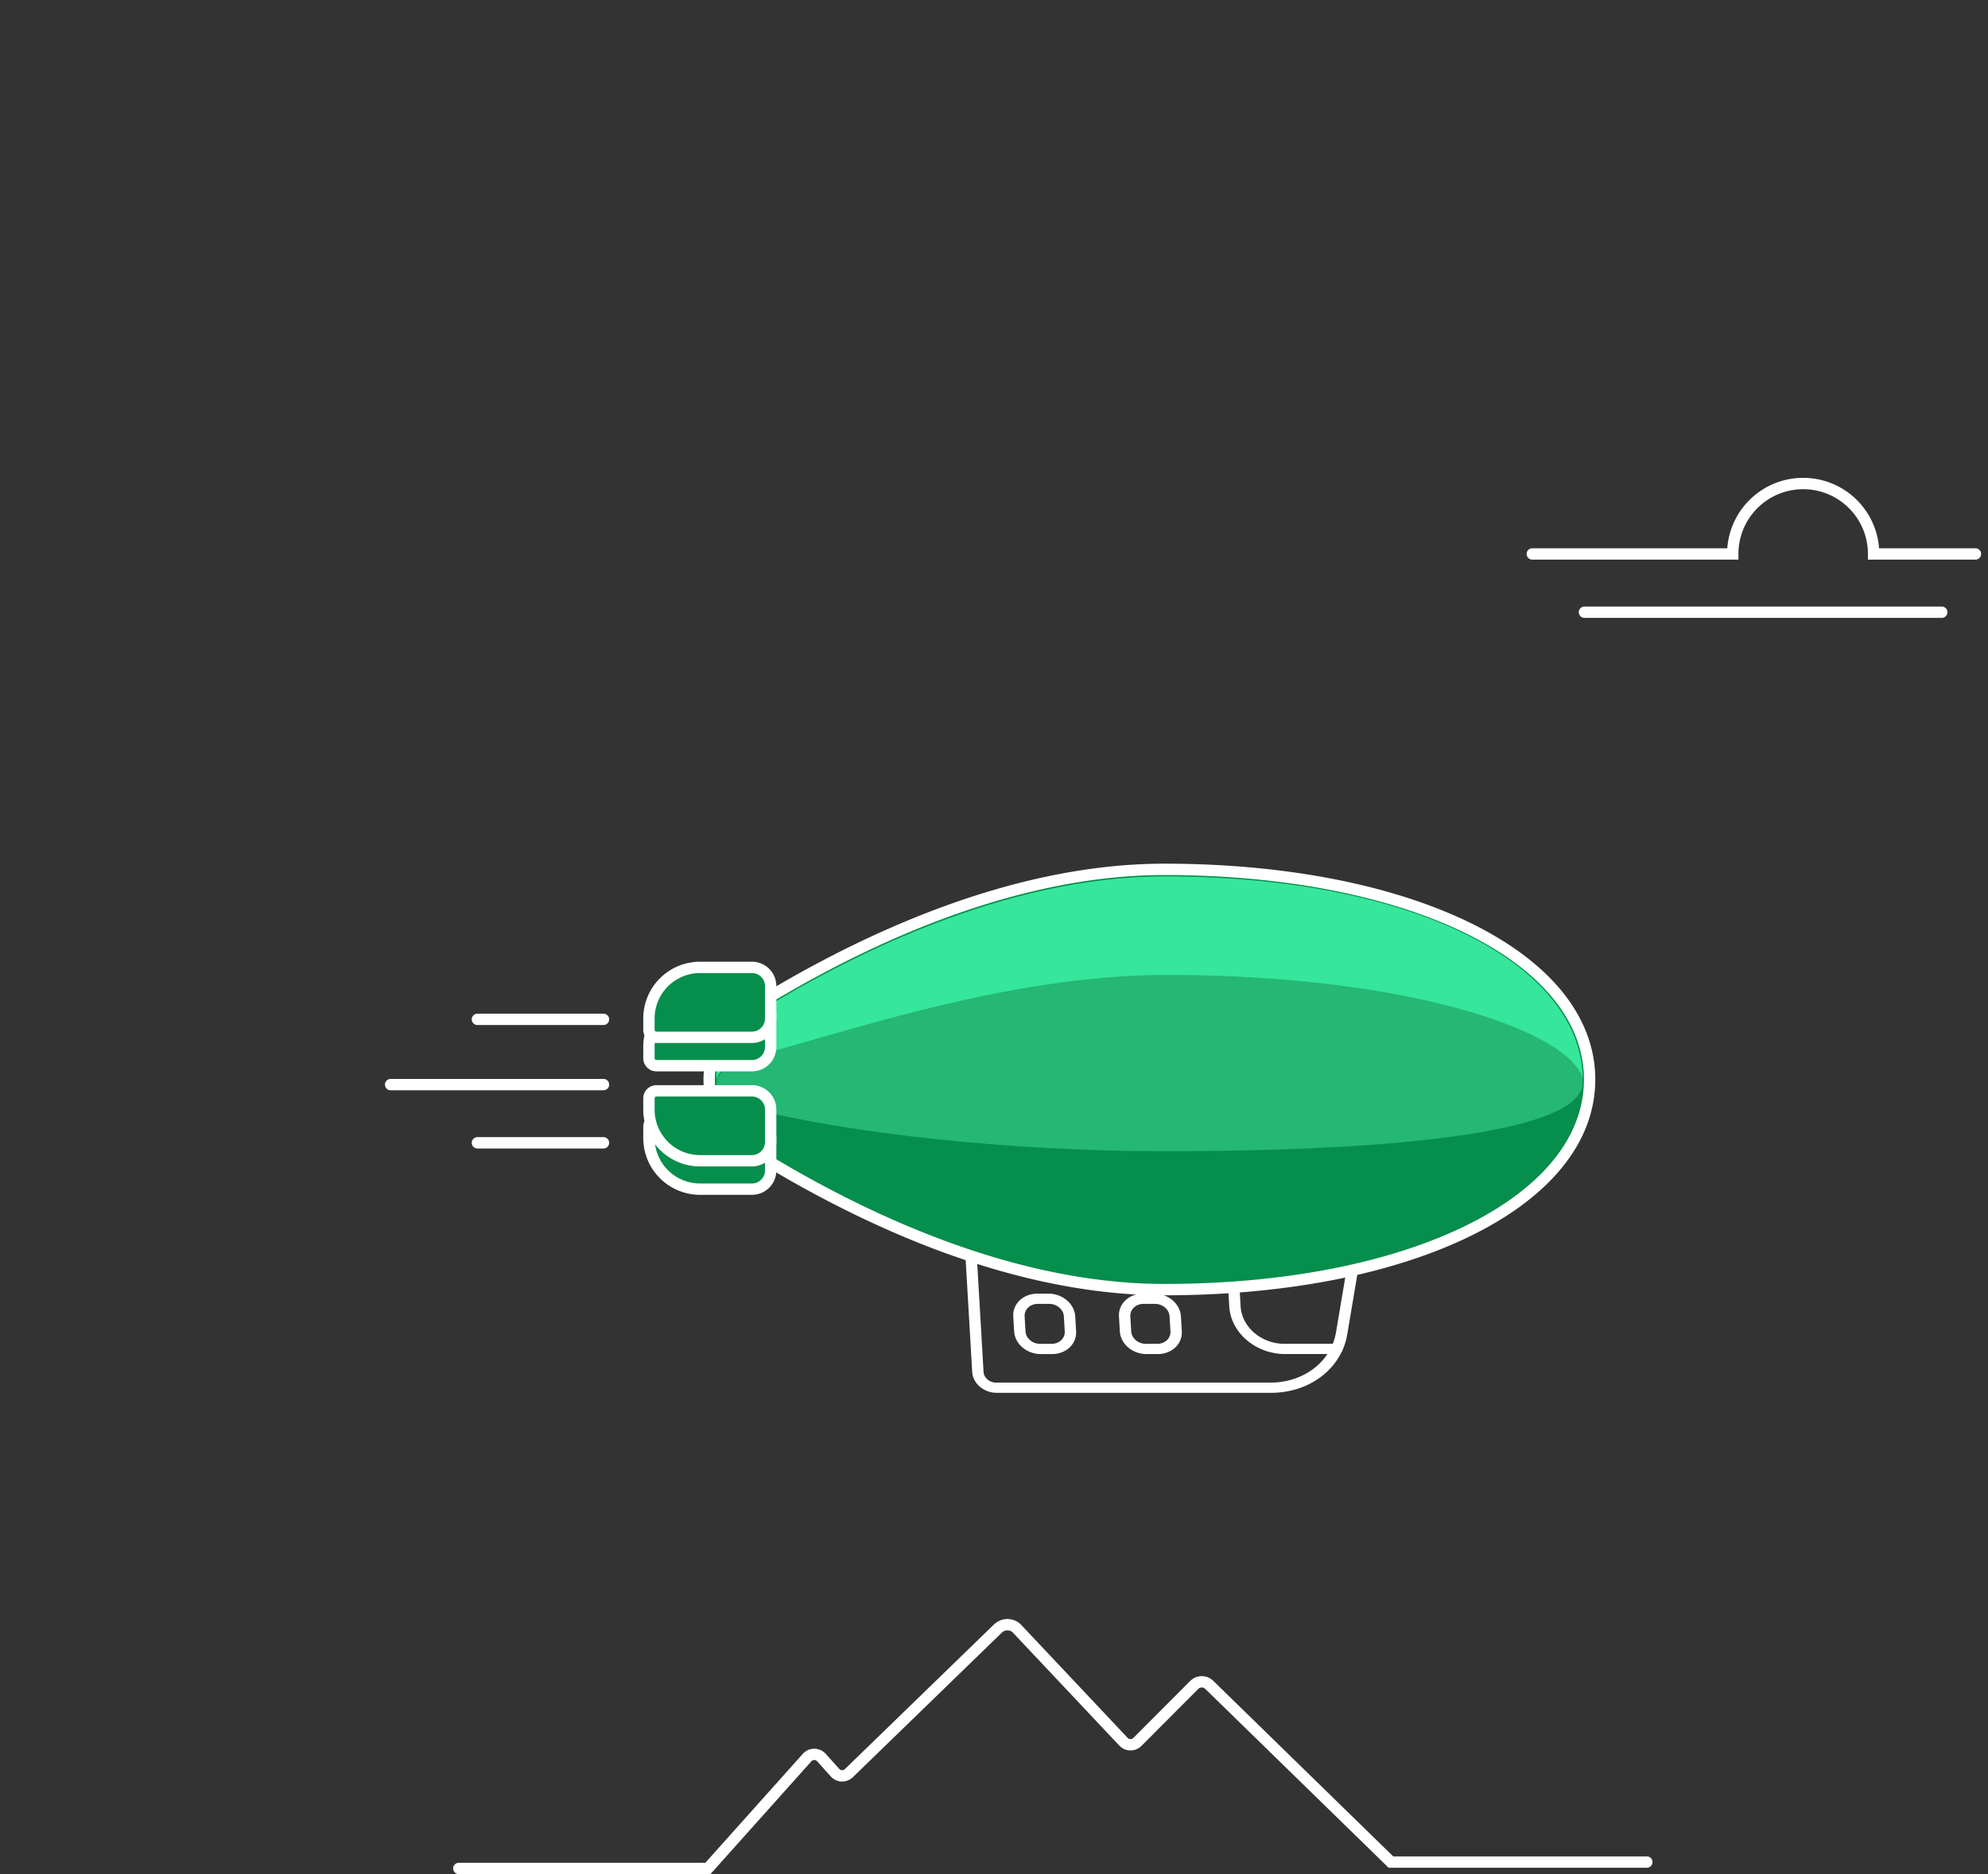 <svg xmlns="http://www.w3.org/2000/svg" xmlns:xlink="http://www.w3.org/1999/xlink" viewBox="0 0 350 330">
  <rect x="0" y="0" width="350" height="330" fill="#333333" stroke="none"/>
  <defs>

    <g id="clouds-left">
      <g id="cloud-left-top" transform="translate(18 0)">
        <path d="M41.77,97.54H77.06a12.4,12.4,0,1,1,24.8,0h17.93" fill="none" stroke="#fff" stroke-linecap="round" stroke-miterlimit="10" stroke-width="2" />
      </g>
      <line id="cloud-left-bottom" x1="68.95" y1="107.8" x2="131.86" y2="107.8" fill="none" stroke="#fff" stroke-linecap="round" stroke-miterlimit="10" stroke-width="2" />
    </g>

    <g id="clouds-right">
      <g id="cloud-right-top">
        <path d="M278.75,82.91H251.39a12.4,12.4,0,1,0-24.8,0H208.65" fill="none" stroke="#fff" stroke-linecap="round" stroke-miterlimit="10" stroke-width="2" />
        <line x1="287.01" y1="82.91" x2="309.21" y2="82.91" fill="none" stroke="#fff" stroke-linecap="round" stroke-miterlimit="10" stroke-width="2" />
      </g>
      <line id="cloud-right-bottom" x1="258.96" y1="93.19" x2="298.74" y2="93.19" fill="none" stroke="#fff" stroke-linecap="round" stroke-miterlimit="10" stroke-width="2" />
    </g>

    <clipPath id="window">
      <path d="M275,225.43H257.87a17.6,17.6,0,0,1-17.52-17.58V170a17.6,17.6,0,0,1,17.52-17.58H275A17.6,17.6,0,0,1,292.51,170v37.83A17.61,17.61,0,0,1,275,225.43Z" />
    </clipPath>
  </defs>
  <g id="from">
    <animate
      attributeType="CSS"
      attributeName="opacity"
      begin="3500ms"
      to="0"
      dur="500ms"
      fill="freeze"
     />
    <g id="body">

      <g id="busket" transform="translate(0 -5) scale(1 0.9) skewX(3)" style="transform-origin: 205px 250px;">
        <animateTransform
          attributeName="transform"
          type="translate"
          calcMode="spline"
          values="0 -5; 0 0; 0 -5"
          keySplines="0.42, 0, 1.0, 1.0;
                        0, 0, 0.58, 1.0"
          dur="1400ms"
          repeatCount="indefinite"
        />
        <animateTransform
          attributeName="transform"
          type="scale"
          calcMode="spline"
          values="1 0.9; 1 1; 1 0.9"
          keySplines="0.42, 0, 1.0, 1.0;
                        0, 0, 0.58, 1.0"
          dur="1400ms"
          repeatCount="indefinite"
          additive="sum"
        />
        <animateTransform
          attributeName="transform"
          type="skewX"
          calcMode="spline"
          values="3; 0; 3"
          keySplines="0.42, 0, 1.0, 1.0;
                      0, 0, 0.58, 1.0"
          dur="1400ms"
          repeatCount="indefinite"
          additive="sum"
        />

        <animate
          xlink:href="#second-window"
          attributeType="CSS"
          attributeName="opacity"
          from="1"
          to="0"
          begin="3500ms"
          dur="10ms"
          fill="freeze"
        />

        <path d="M175.44,249.28h48.36a13.27,13.27,0,0,0,13-10.65l3.74-18.32H172.36v25.89A3.09,3.09,0,0,0,175.44,249.28Z"
          fill="none" stroke="#fff" stroke-linecap="round" stroke-linejoin="round" stroke-width="2" />
        <path d="M235.79,241.69h-9.22a8.31,8.31,0,0,1-8.28-8.31V220.31" fill="none" stroke="#fff" stroke-linecap="round"
          stroke-miterlimit="10" stroke-width="2" />
        <path
          id="second-window"
          d="M204.25,231.88h-2.05a3.45,3.45,0,0,0-3.43,3.45v2.92a3.45,3.45,0,0,0,3.43,3.45h2.05a3.45,3.45,0,0,0,3.43-3.45v-2.92A3.44,3.44,0,0,0,204.25,231.88Z"
          fill="none" stroke="#fff" stroke-linecap="round" stroke-linejoin="round" stroke-width="2" />
        <path
          d="M185.64,231.88h-2.05a3.45,3.45,0,0,0-3.43,3.45v2.92a3.45,3.45,0,0,0,3.43,3.45h2.05a3.45,3.45,0,0,0,3.43-3.45v-2.92A3.45,3.45,0,0,0,185.64,231.88Z"
          fill="none" stroke="#fff" stroke-linecap="round" stroke-linejoin="round" stroke-width="2" />
      </g>

      <g id="baloon">
        <path
          d="M205,227.08c43.38,0,74.86-15.55,74.86-37s-31.48-37-74.86-37c-27.94,0-55.36,13.53-73.46,24.87a14.3,14.3,0,0,0,0,24.21c18.09,11.33,45.52,24.87,73.46,24.87"
          fill="#068e4d" />
        <path
          d="M205,227.08c43.38,0,74.86-15.55,74.86-37s-31.48-37-74.86-37c-27.94,0-55.36,13.53-73.46,24.87a14.3,14.3,0,0,0,0,24.21C149.63,213.54,177.06,227.08,205,227.08Z"
          fill="none" stroke="#fff" stroke-width="2" />
        <path id="upperSector"
          d="M 205 176.09 C 176.77 176.09 148.93 181.85 132.19 186.09 C 128.24 187.09 126.19 188.75 126.11 190.43 C 126.028 188.16 126.547 185.907 127.612 183.901 C 128.678 181.894 130.253 180.204 132.18 179 C 148.92 168.5 176.76 154.32 204.99 154.32 C 249.8 154.32 278.63 170.32 278.63 190.07 C 278.63 190.19 278.63 190.31 278.63 190.44 C 278.26 182.49 249.53 176.07 205 176.07"
          fill="#36e69a" />
        <path
          d="M132.18,195.12c16.74,4.27,44.58,10,72.81,10,44.14,0,72.75-6.32,73.6-14.18-0.86,19.34-29.45,34.86-73.6,34.86-28.23,0-56.07-14.19-72.81-24.68a12.88,12.88,0,0,1-6-10.18c0.26,1.61,2.26,3.18,6,4.14"
          fill="#068e4d" />
        <path id="midSector"
          d="M 132.18 186.12 C 148.92 181.85 177.254 171.671 205.484 171.671 C 250.014 171.671 278.25 182.55 278.6 190.5 C 278.6 190.67 278.6 190.84 278.6 191.01 C 277.75 198.87 249.15 202.708 205 202.708 C 176.77 202.708 148.93 199.42 132.19 195.18 C 128.4 194.18 126.4 192.65 126.19 191.05 L 126.19 190.54 C 126.32 188.85 128.34 187.18 132.29 186.17"
          fill="#25b774" />

        <animate
          xlink:href="#midSector"
          attributeName="d"
          values="
              M 132.18 186.12 C 148.92 181.85 177.254 171.671 205.484 171.671 C 250.014 171.671 278.25 182.55 278.6 190.5 C 278.6 190.67 278.6 190.84 278.6 191.01 C 277.75 198.87 249.15 202.708 205 202.708 C 176.77 202.708 148.93 199.42 132.19 195.18 C 128.4 194.18 126.4 192.65 126.19 191.05 L 126.19 190.54 C 126.32 188.85 128.34 187.18 132.29 186.17;
              M132.18,186.12c16.74-4.27,44.58-10,72.81-10,44.53,0,73.26,6.43,73.61,14.38,0,0.17,0,.34,0,0.51-0.85,7.86-29.45,14.17-73.6,14.17-28.23,0-56.07-5.76-72.81-10-3.79-1-5.79-2.53-6-4.13l0-.51c0.13-1.69,2.15-3.36,6.1-4.37;
              M 132.18 186.12 C 148.92 181.85 176.76 178.839 204.99 178.839 C 249.52 178.839 278.25 182.55 278.6 190.5 C 278.6 190.67 278.6 190.84 278.6 191.01 C 277.75 198.87 249.15 208.393 205 208.393 C 176.77 208.393 148.93 199.42 132.19 195.18 C 128.4 194.18 126.4 192.65 126.19 191.05 L 126.19 190.54 C 126.32 188.85 128.34 187.18 132.29 186.17;
              M132.18,186.12c16.74-4.27,44.58-10,72.81-10,44.53,0,73.26,6.43,73.61,14.38,0,0.17,0,.34,0,0.51-0.85,7.86-29.45,14.17-73.6,14.17-28.23,0-56.07-5.76-72.81-10-3.79-1-5.79-2.53-6-4.13l0-.51c0.13-1.69,2.15-3.36,6.1-4.37;
              M 132.18 186.12 C 148.92 181.85 177.254 171.671 205.484 171.671 C 250.014 171.671 278.25 182.55 278.6 190.5 C 278.6 190.67 278.6 190.84 278.6 191.01 C 277.75 198.87 249.15 202.708 205 202.708 C 176.77 202.708 148.93 199.42 132.19 195.18 C 128.4 194.18 126.4 192.65 126.19 191.05 L 126.19 190.54 C 126.32 188.85 128.34 187.18 132.29 186.17;
            "
          calcMode="spline"
          keySplines="0.42, 0, 1.0,  1.0;
                          0, 0, 0.58, 1.0;
                          0.42, 0, 1.0,  1.0;
                          0, 0, 0.58, 1.0"
          dur="2800ms"
          repeatCount="indefinite"
        />

        <animate xlink:href="#upperSector" attributeName="d" values="
            M 205 176.09 C 176.77 176.09 148.93 181.85 132.19 186.09 C 128.24 187.09 126.19 188.75 126.11 190.43 C 126.028 188.16 126.547 185.907 127.612 183.901 C 128.678 181.894 130.253 180.204 132.18 179 C 148.92 168.5 176.76 154.32 204.99 154.32 C 249.8 154.32 278.63 170.32 278.63 190.07 C 278.63 190.19 278.63 190.31 278.63 190.44 C 278.26 182.49 249.53 176.07 205 176.07;
            M 205 176.09 C 176.77 176.09 148.93 181.85 132.19 186.09 C 128.24 187.09 126.19 188.75 126.11 190.43 C 126.028 188.16 126.547 185.907 127.612 183.901 C 128.678 181.894 130.253 180.204 132.18 179 C 148.92 168.5 176.76 154.32 204.99 154.32 C 249.8 154.32 278.63 170.32 278.63 190.07 C 278.63 190.19 278.63 190.31 278.63 190.44 C 278.26 182.49 249.53 176.07 205 176.07;
            M 205.989 179.056 C 177.759 179.056 148.93 181.85 132.19 186.09 C 128.24 187.09 126.19 188.75 126.11 190.43 C 126.027 188.119 126.564 185.875 127.612 183.901 C 128.66 181.927 130.219 180.225 132.18 179 C 148.92 168.5 176.76 154.32 204.99 154.32 C 249.8 154.32 278.63 170.32 278.63 190.07 C 278.63 190.193 278.63 190.317 278.63 190.44 C 278.26 182.49 250.519 179.056 205.989 179.056;
            M 205 176.09 C 176.77 176.09 148.93 181.85 132.19 186.09 C 128.24 187.09 126.19 188.75 126.11 190.43 C 126.028 188.16 126.547 185.907 127.612 183.901 C 128.678 181.894 130.253 180.204 132.18 179 C 148.92 168.5 176.76 154.32 204.99 154.32 C 249.8 154.32 278.63 170.32 278.63 190.07 C 278.63 190.19 278.63 190.31 278.63 190.44 C 278.26 182.49 249.53 176.07 205 176.07;
            M 205 176.09 C 176.77 176.09 148.93 181.85 132.19 186.09 C 128.24 187.09 126.19 188.75 126.11 190.43 C 126.028 188.16 126.547 185.907 127.612 183.901 C 128.678 181.894 130.253 180.204 132.18 179 C 148.92 168.5 176.76 154.32 204.99 154.32 C 249.8 154.32 278.63 170.32 278.63 190.07 C 278.63 190.19 278.63 190.31 278.63 190.44 C 278.26 182.49 249.53 176.07 205 176.07;
          " calcMode="spline" keySplines="0.42, 0, 1.0,  1.0;
                        0, 0, 0.58, 1.0;
                        0.42, 0, 1.0,  1.0;
                        0, 0, 0.58, 1.0" dur="2800ms" repeatCount="indefinite" />
        <g id="back-far" transform="translate(0 2)">
          <animateTransform attributeName="transform" type="translate" calcMode="spline"
            values="0 2; 0 0; 0 -2; 0 0; 0 2" keySplines="0.42, 0, 1.0,  1.0;
                        0, 0, 0.58, 1.0;
                        0.42, 0, 1.0,  1.0;
                        0, 0, 0.58, 1.0" dur="2800ms" repeatCount="indefinite" />
          <path
            d="M123.23,173.34h9.16a3.29,3.29,0,0,1,3.29,3.3v5.71a3.29,3.29,0,0,1-3.29,3.3H115.57a1.32,1.32,0,0,1-1.32-1.32v-2a9,9,0,0,1,9-9"
            fill="#068e4d" />
          <path
            d="M123.23,173.34h9.16a3.29,3.29,0,0,1,3.29,3.3v5.71a3.29,3.29,0,0,1-3.29,3.3H115.57a1.32,1.32,0,0,1-1.32-1.32v-2A9,9,0,0,1,123.23,173.34Z"
            fill="none" stroke="#fff" stroke-linecap="round" stroke-linejoin="round" stroke-width="2" />
          <path
            d="M123.23,207.39h9.16a3.29,3.29,0,0,0,3.29-3.3v-5.71a3.29,3.29,0,0,0-3.29-3.3H115.57a1.32,1.32,0,0,0-1.32,1.32v2a9,9,0,0,0,9,9"
            fill="#068e4d" />
          <path
            d="M123.23,207.39h9.16a3.29,3.29,0,0,0,3.29-3.3v-5.71a3.29,3.29,0,0,0-3.29-3.3H115.57a1.32,1.32,0,0,0-1.32,1.32v2A9,9,0,0,0,123.23,207.39Z"
            fill="none" stroke="#fff" stroke-linecap="round" stroke-linejoin="round" stroke-width="2" />
        </g>
        <g id="back-close" transform="translate(0 -3)">
          <animateTransform attributeName="transform" type="translate" calcMode="spline"
            values="0 -3; 0 0; 0 3; 0 0; 0 -3" keySplines="0.42, 0, 1.0,  1.0;
                        0, 0, 0.58, 1.0;
                        0.42, 0, 1.0,  1.0;
                        0, 0, 0.58, 1.0" dur="2800ms" repeatCount="indefinite" />
          <path
            d="M123.23,173.34h9.16a3.29,3.29,0,0,1,3.29,3.3v5.71a3.29,3.29,0,0,1-3.29,3.3H115.57a1.32,1.32,0,0,1-1.32-1.32v-2a9,9,0,0,1,9-9"
            fill="#068e4d" />
          <path
            d="M123.23,173.34h9.16a3.29,3.29,0,0,1,3.29,3.3v5.71a3.29,3.29,0,0,1-3.29,3.3H115.57a1.32,1.32,0,0,1-1.32-1.32v-2A9,9,0,0,1,123.23,173.34Z"
            fill="none" stroke="#fff" stroke-linecap="round" stroke-linejoin="round" stroke-width="2" />
          <path
            d="M123.23,207.39h9.16a3.29,3.29,0,0,0,3.29-3.3v-5.71a3.29,3.29,0,0,0-3.29-3.3H115.57a1.32,1.32,0,0,0-1.32,1.32v2a9,9,0,0,0,9,9"
            fill="#068e4d" />
          <path
            d="M123.23,207.39h9.16a3.29,3.29,0,0,0,3.29-3.3v-5.71a3.29,3.29,0,0,0-3.29-3.3H115.57a1.32,1.32,0,0,0-1.32,1.32v2A9,9,0,0,0,123.23,207.39Z"
            fill="none" stroke="#fff" stroke-linecap="round" stroke-linejoin="round" stroke-width="2" />
        </g>
      </g>
    </g>

    <g id="clouds" transform="translate(210, 0)">
      <animateTransform attributeName="transform" type="translate" from="210, 0" to="-150 0" dur="2500ms"
        fill="freeze" />
      <animate attributeType="CSS" attributeName="opacity" to="0" begin="2300ms" fill="freeze" dur="200ms" />
      <use xlink:href="#clouds-left">
        <animate attributeType="CSS" attributeName="opacity" to="0" fill="freeze" begin="moveCloudLeft.end"
          dur="200ms" />

        <animateTransform xlink:href="#cloud-left-top" id="moveCloudLeft" attributeName="transform" type="translate"
          from="18, 0" to="0, 0" fill="freeze" dur="1500ms" />
      </use>
      <use xlink:href="#clouds-right" transform="translate(50 0)" opacity="0">
        <animateTransform attributeName="transform" type="translate" from="50, 0" to="30, 0" begin="1200ms" dur="1000ms"
          fill="freeze" />
        <animate attributeType="CSS" attributeName="opacity" from="0" to="1" begin="1200ms" fill="freeze" dur="200ms" />

        <animateTransform xlink:href="#cloud-right-top" attributeName="transform" type="translate" to="-20, 0"
          begin="1200ms" dur="1000ms" fill="freeze" />
      </use>
    </g>

    <g id="backlines">
      <line id="backline-top" x1="106.25" y1="179.49" x2="84.05" y2="179.49" fill="none" stroke="#fff"
        stroke-linecap="round" stroke-miterlimit="10" stroke-width="2">
        <animate attributeName="x2" values="84.05; 84.05; 92.05; 84.05" keyTimes="0; 0.333; 0.667; 1"
          repeatCount="indefinite" dur="250ms" />
      </line>
      <line id="backline-mid" x1="106.25" y1="190.98" x2="68.77" y2="190.98" fill="none" stroke="#fff"
        stroke-linecap="round" stroke-miterlimit="10" stroke-width="2">
        <animate attributeName="x2" values="68.77; 76.77; 64.77; 68.77" keyTimes="0; 0.333; 0.833; 1"
          repeatCount="indefinite" dur="250ms" />
      </line>
      <line id="backline-bottom" x1="106.25" y1="201.23" x2="84.05" y2="201.23" fill="none" stroke="#fff"
        stroke-linecap="round" stroke-miterlimit="10" stroke-width="2">
        <animate attributeName="x2" values="84.05; 84.05; 92.05; 84.05; 84.05" keyTimes="0; 0.167; 0.5; 0.833; 1"
          repeatCount="indefinite" dur="250ms" />
      </line>
    </g>
  </g>

  <g id="mountains">
    <path
      d="M 289.94 327.88 L 244.88 327.88 L 212.8 296.58 C 212.459 296.292 212.027 296.134 211.58 296.134 C 211.133 296.134 210.701 296.292 210.36 296.58 L 200.16 306.81 C 199.848 307.08 199.448 307.229 199.035 307.229 C 198.622 307.229 198.222 307.08 197.91 306.81 C 191.577 300.087 185.243 293.363 178.91 286.64 C 178.477 286.274 177.927 286.072 177.36 286.072 C 176.793 286.072 176.243 286.274 175.81 286.64 C 167.003 295.187 158.197 303.733 149.39 312.28 C 149.079 312.552 148.679 312.702 148.265 312.702 C 147.851 312.702 147.451 312.552 147.14 312.28 C 146.263 311.307 145.387 310.333 144.51 309.36 C 144.195 309.071 143.782 308.911 143.355 308.911 C 142.928 308.911 142.515 309.071 142.2 309.36 C 136.343 315.907 130.487 322.453 124.63 329 L 80.78 329"
      fill="none" stroke="#fff" stroke-linecap="round" stroke-miterlimit="10" stroke-width="2">
      <animate attributeName="d"
        from="M 289.94 327.88 L 244.88 327.88 L 212.8 296.58 C 212.459 296.292 212.027 296.134 211.58 296.134 C 211.133 296.134 210.701 296.292 210.36 296.58 L 200.16 306.81 C 199.848 307.08 199.448 307.229 199.035 307.229 C 198.622 307.229 198.222 307.08 197.91 306.81 C 191.577 300.087 185.243 293.363 178.91 286.64 C 178.477 286.274 177.927 286.072 177.36 286.072 C 176.793 286.072 176.243 286.274 175.81 286.64 C 167.003 295.187 158.197 303.733 149.39 312.28 C 149.079 312.552 148.679 312.702 148.265 312.702 C 147.851 312.702 147.451 312.552 147.14 312.28 C 146.263 311.307 145.387 310.333 144.51 309.36 C 144.195 309.071 143.782 308.911 143.355 308.911 C 142.928 308.911 142.515 309.071 142.2 309.36 C 136.343 315.907 130.487 322.453 124.63 329 L 80.78 329"
        to="M 289.94 328 L 271.982 328 L 254.024 328 C 248.038 328 242.052 328 236.066 328 C 230.08 328 224.094 328 218.108 328 L 200.15 328 C 199.29 328 198.59 328 197.9 328 C 191.567 328 185.233 328 178.9 328 C 178.525 328 178.198 328 177.905 328 C 177.612 328 177.353 328 177.114 328 C 176.874 328 176.655 328 176.44 328 C 176.226 328 176.018 328 175.8 328 C 165.033 328 154.267 328 143.5 328 C 143.282 328 143.085 328 142.904 328 C 142.722 328 142.557 328 142.403 328 C 142.249 328 142.106 328 141.97 328 C 141.834 328 141.704 328 141.575 328 C 141.447 328 141.32 328 141.19 328 L 80.78 328"
        begin="3500ms" fill="freeze" dur="200ms" />
    </path>
  </g>

  <g id="to">
    <g id="chair-group" transform="translate(-120 0)">

      <animateTransform
        attributeName="transform"
        type="translate"
        calcMode="spline"
        values="-120 0; 0 0"
        keySplines="0.0, 0.0, 0.58, 1.0"
        begin="3750ms"
        dur="400ms"
        fill="freeze"
      />
      <g id="skis" opacity="0" transform="translate(-27 0)">
        <animate attributeType="CSS" attributeName="opacity" begin="3850ms" to="1" dur="150ms" fill="freeze" />
        <animateTransform attributeName="transform" type="translate" calcMode="spline" values="-27 0; 0 0"
          keySplines="0.0, 0.0, 0.58, 1.0" begin="3850ms" dur="300ms" fill="freeze" />

        <path
          d="M91.14,327.79a2.2,2.2,0,0,1-2-2.36l13.66-193.17c1.1-15.49-4.8-21.92-8.75-24.47a1.35,1.35,0,0,1,.53-2.45C103,104,122.18,104,120,134.19L106.43,326.67a2.2,2.2,0,0,1-2.35,2Z"
          fill="#fff" />
        <path
          d="M124.5,328.17a2.2,2.2,0,0,1-2.17-2.23l2.24-193.63c0.19-15.53-6.07-21.61-10.16-23.91a1.35,1.35,0,0,1,.39-2.47c8.36-1.9,27.49-3,27.15,27.28l-2.25,192.93a2.2,2.2,0,0,1-2.22,2.18Z"
          fill="#fff" />
      </g>

      <g id="chair" opacity="0">
        <animate attributeType="CSS" attributeName="opacity" begin="3750ms" to="1" dur="150ms" fill="freeze" />
        <path d="M257.5,259.82H196.76V245.63h55.09a9.92,9.92,0,0,1,9.9,9.93,4.26,4.26,0,0,1-4.25,4.25" fill="#a67ee5" />
        <path d="M257.5,259.82H196.76V245.63h55.09a9.92,9.92,0,0,1,9.9,9.93A4.26,4.26,0,0,1,257.5,259.82Z" fill="none"
          stroke="#fff" stroke-miterlimit="10" stroke-width="2" />
        <polygon points="185.47 328.31 171.5 328.31 165.19 286.72 179.16 286.72 185.47 328.31" fill="#a67ee5" />
        <polygon points="185.47 328.31 171.5 328.31 165.19 286.72 179.16 286.72 185.47 328.31" fill="none" stroke="#fff"
          stroke-miterlimit="10" stroke-width="2" />
        <polygon points="235.03 328.31 221.06 328.31 214.76 286.72 228.72 286.72 235.03 328.31" fill="#a67ee5" />
        <polygon points="235.03 328.31 221.06 328.31 214.76 286.72 228.72 286.72 235.03 328.31" fill="none"
          stroke="#fff" stroke-miterlimit="10" stroke-width="2" />
        <path
          d="M281.33,272.45H225.44a5.59,5.59,0,0,1-5.53-4.77l-10.86-72.24a17.71,17.71,0,0,0-12.49-31.31H141.48L141.16,267l15.77,23.35,47.19,8.39a12.3,12.3,0,0,0,4.22.75h73a13.53,13.53,0,0,0,0-27.06"
          fill="#a67ee5" />
        <path
          d="M281.33,272.45H225.44a5.59,5.59,0,0,1-5.53-4.77l-10.86-72.24a17.71,17.71,0,0,0-12.49-31.31H141.48L141.16,267l15.77,23.35,47.19,8.39a12.3,12.3,0,0,0,4.22.75h73A13.53,13.53,0,0,0,281.33,272.45Z"
          fill="none" stroke="#fff" stroke-miterlimit="10" stroke-width="2" />
        <path
          d="M162.42,267.69l-10.86-72.24a17.71,17.71,0,1,0-29-13.61,18,18,0,0,0,.79,5.25L138.65,289a12.36,12.36,0,0,0,12.21,10.54h73a13.53,13.53,0,0,0,0-27.05H167.95a5.62,5.62,0,0,1-5.53-4.78"
          fill="#a67ee5" />
        <path
          d="M162.42,267.69l-10.86-72.24a17.71,17.71,0,1,0-29-13.61,18,18,0,0,0,.79,5.25L138.65,289a12.36,12.36,0,0,0,12.21,10.54h73a13.53,13.53,0,0,0,0-27.05H167.95A5.62,5.62,0,0,1,162.42,267.69Z"
          fill="none" stroke="#fff" stroke-miterlimit="10" stroke-width="2" />
        <path d="M206.26,259.82h-72l-2.13-14.19H200.6a9.92,9.92,0,0,1,9.9,9.93,4.26,4.26,0,0,1-4.25,4.25"
          fill="#a67ee5" />
        <path d="M206.26,259.82h-72l-2.13-14.19H200.6a9.92,9.92,0,0,1,9.9,9.93A4.26,4.26,0,0,1,206.26,259.82Z"
          fill="none" stroke="#fff" stroke-miterlimit="10" stroke-width="2" />
        <line x1="151.57" y1="195.44" x2="209.05" y2="195.44" fill="none" stroke="#fff" stroke-linecap="round"
          stroke-miterlimit="10" stroke-width="2" />
      </g>
      <g id="plant" opacity="0" style="transform-origin: 148.5px 328px;">
        <animate
          attributeType="CSS"
          attributeName="opacity"
          begin="3800ms"
          to="1"
          dur="150ms"
          fill="freeze"
        />
        <animateTransform
          attributeName="transform"
          type="rotate"
          calcMode="spline"
          values="0; 4; 0; -3; 0; 1; 0;"
          keySplines="0, 0, 0.58, 1.0
                      0.42, 0, 1.0,  1.0;
                      0, 0, 0.58, 1.0;
                      0.42, 0, 1.0,  1.0;
                      0, 0, 0.58, 1.0;
                      0.42, 0, 1.0,  1.0"
          begin="3800ms"
          dur="1200ms"
          fill="freeze"
        />

        <path
          d="M79.18,194A131,131,0,0,1,94.77,220.9a255,255,0,0,1-20.08-23.55,259,259,0,0,1-17.07-25.88A131.72,131.72,0,0,1,79.18,194"
          fill="#36e69a" />
        <path
          d="M80.94,214.39a127.19,127.19,0,0,1,22.8,20.49A242.09,242.09,0,0,1,77.9,219.17a235.86,235.86,0,0,1-23.42-18.7,119.82,119.82,0,0,1,26.46,13.92"
          fill="#36e69a" />
        <path
          d="M93.66,205.48a258.38,258.38,0,0,0,10.08,29.39,125.63,125.63,0,0,0-4.5-30.52,135.9,135.9,0,0,0-12.06-29.44,260.33,260.33,0,0,0,6.47,30.57"
          fill="#36e69a" />
        <path
          d="M107.32,213.52a250.14,250.14,0,0,0,2.06,30.67,119.93,119.93,0,0,0,3.76-30.05,131.24,131.24,0,0,0-4-31.36,238.1,238.1,0,0,0-1.87,30.74"
          fill="#25b774" />
        <path
          d="M83.08,229.56a121.93,121.93,0,0,1,26.29,14.64A225.91,225.91,0,0,1,81.21,235a228.11,228.11,0,0,1-26.37-12.69,113.61,113.61,0,0,1,28.25,7.29"
          fill="#25b774" />
        <path
          d="M88.06,243.83A118.11,118.11,0,0,1,115.62,255a211,211,0,0,1-28.78-5.6,220.87,220.87,0,0,1-27.42-9.33,114,114,0,0,1,28.65,3.73"
          fill="#25b774" />
        <path
          d="M118.71,224.79a238,238,0,0,0-3.1,30.25,117.11,117.11,0,0,0,8.82-28.54,127.44,127.44,0,0,0,1.42-31.19,213.92,213.92,0,0,0-7.15,29.48"
          fill="#25b774" />
        <path
          d="M98.86,262a118.24,118.24,0,0,1,27.07,12.34,212.3,212.3,0,0,1-28.53-6.79,220.78,220.78,0,0,1-27-10.45A114.06,114.06,0,0,1,98.86,262"
          fill="#068e4d" />
        <path
          d="M130.27,244.29a236.56,236.56,0,0,0-4.34,30.1,116.94,116.94,0,0,0,10-28.16,127.42,127.42,0,0,0,2.71-31.1,214.43,214.43,0,0,0-8.36,29.16"
          fill="#068e4d" />
        <path
          d="M108.9,280.69a118.21,118.21,0,0,1,26.54,13.47,213.62,213.62,0,0,1-28.23-8,221.65,221.65,0,0,1-26.55-11.57,113.82,113.82,0,0,1,28.24,6.08"
          fill="#068e4d" />
        <path
          d="M141,264.26a236.09,236.09,0,0,0-5.58,29.9,117.46,117.46,0,0,0,11.15-27.73,127.2,127.2,0,0,0,4-31A214.24,214.24,0,0,0,141,264.26"
          fill="#068e4d" />
        <path d="M92.62,217.67A529.26,529.26,0,0,1,149.48,328" fill="none" stroke="#36e69a" stroke-linecap="round"
          stroke-linejoin="round" stroke-width="2" />
      </g>
    </g>
    <g id="window-frame" style="transform-origin: 269px 191.5px;" transform="translate(-65 46) scale(0.2)" opacity="0">
      <animate
        attributeType="CSS"
        attributeName="opacity"
        begin="3550ms"
        to="1"
        dur="50ms"
        fill="freeze"
      />

      <animateTransform
        attributeName="transform"
        type="translate"
        begin="3500ms"
        calcMode="spline"
        values="-65 46; 0 0"
        keySplines="0, 0, 0.58, 1.0"
        dur="500ms"
        fill="freeze"
      />
      <animateTransform
        attributeName="transform"
        type="scale"
        begin="3500ms"
        calcMode="spline"
        values="0.2; 1"
        keySplines="0, 0, 0.58, 1.0"
        dur="500ms"
        additive="sum"
        fill="freeze"
      />
      <g>
        <path
          d="M275,225.43H257.87a17.6,17.6,0,0,1-17.52-17.58V170a17.6,17.6,0,0,1,17.52-17.58H275A17.6,17.6,0,0,1,292.51,170v37.83A17.61,17.61,0,0,1,275,225.43Z"
          fill="none" stroke="#fff" stroke-width="2" />
      </g>
      <g clip-path="url(#window)">
        <g id="clouds-small" transform="translate(260 130) scale(0.6)">
          <animate
            attributeType="CSS"
            attributeName="opacity"
            values="1; 1; 0; 0"
            keyTimes="0; 0.6; 0.8; 1"
            begin="3750ms"
            dur="2500ms"
            fill="freeze"
          />
          <animateTransform
            attributeName="transform"
            type="translate"
            from="260 130"
            to="-40 130"
            begin="3750ms"
            dur="2500ms"
            fill="freeze"
          />

          <animateTransform
            attributeName="transform"
            type="scale"
            from="0.6"
            to="0.6"
            begin="3750ms"
            dur="2500ms"
            additive="sum"
            fill="freeze"
          />
          <use xlink:href="#clouds-left">
            <animateTransform
              xlink:href="#cloud-left-top"
              attributeName="transform"
              type="translate"
              from="18 0"
              to="-40 0"
              begin="3750ms"
              dur="2500ms"
              fill="freeze"
            />
          </use>
          <use xlink:href="#clouds-right" transform="translate(50 0)">
            <animateTransform
              attributeName="transform"
              type="translate"
              calcMode="spline"
              values="50 0; 50 0; 30 0; 30 0"
              keyTimes="0; 0.48; 0.88; 1"
              begin="3750ms"
              dur="2500ms"
              fill="freeze"
            />
            <animateTransform
              xlink:href="#cloud-right-top"
              attributeName="transform"
              type="translate"
              from="50 0"
              to="-60 0"
              begin="3750ms"
              dur="2500ms"
              fill="freeze"
            />
          </use>
        </g>
      </g>
    </g>
  </g>
</svg>
